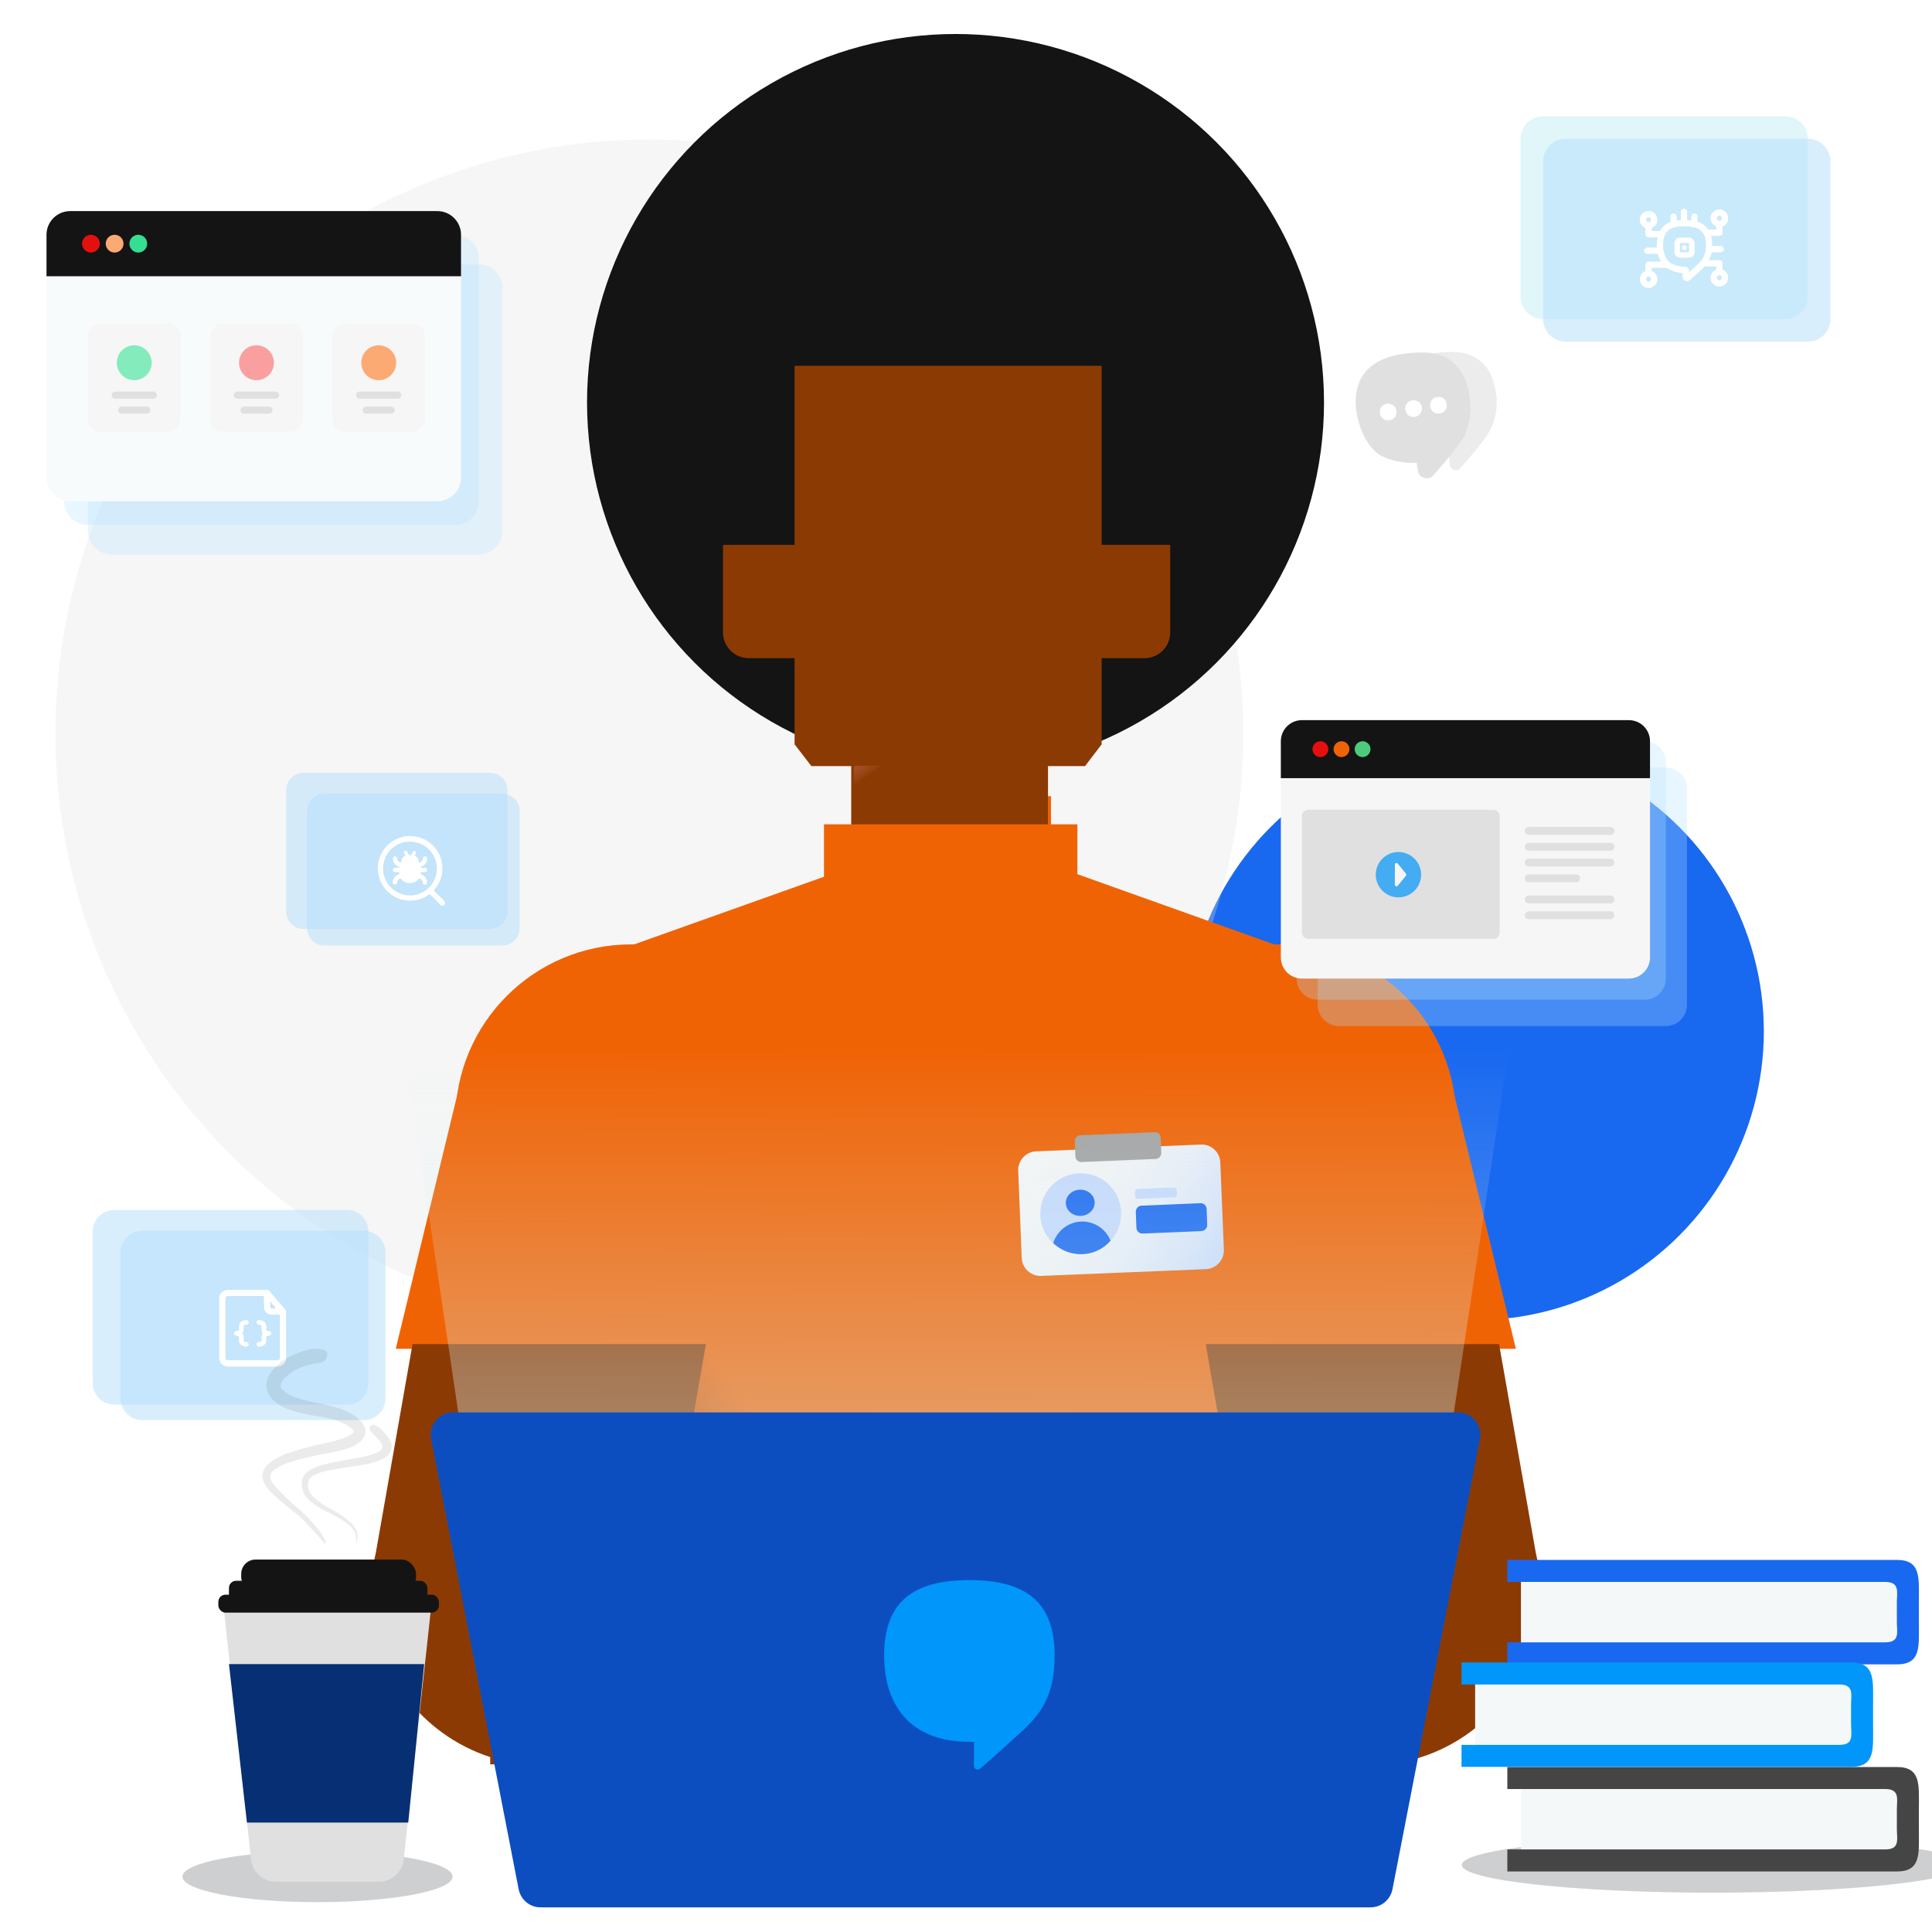 <svg width="1080" height="1080" viewBox="0 0 1080 1080" fill="none" xmlns="http://www.w3.org/2000/svg">
<g clip-path="url(#clip0_10272_1616)">
<g clip-path="url(#clip1_10272_1616)">
<circle cx="824.5" cy="576.5" r="161.5" fill="#1968F0"/>
<circle opacity="0.3" cx="363" cy="410" r="332" fill="#E0E0E0"/>
<circle cx="534.145" cy="224.988" r="205.988" fill="#141414"/>
<path d="M802.444 628.905C795.065 583.741 765.395 546.742 725.27 532.576L587.525 483.411V445.08H479.143V483.411L461.618 489.744L341.399 532.576C301.274 546.909 271.604 583.907 264.225 628.905L219.181 901.727H479.297H587.833H847.488L802.444 628.905Z" fill="#F06305"/>
<path d="M355.539 701.736V901.228L517.573 901.894L355.539 701.736Z" fill="url(#paint0_linear_10272_1616)"/>
<path fill-rule="evenodd" clip-rule="evenodd" d="M485.118 164.593H453.564L444.171 176.759V416.082L453.564 428.248H475.836V476.246H494.994H565.606H585.832V428.248H606.548L615.83 416.082V176.759L606.548 164.593H576.439H485.118Z" fill="#8C3A03"/>
<path d="M418.57 367.917H459.172V304.587H404.174V353.557C404.174 361.474 410.634 367.917 418.57 367.917Z" fill="#8C3A03"/>
<path d="M639.764 367.917H599.162V304.587H654.16V353.557C654.16 361.474 647.7 367.917 639.764 367.917Z" fill="#8C3A03"/>
<path d="M609.499 362.416H576.167V310.251H621.332V350.749C621.332 357.249 615.998 362.416 609.499 362.416Z" fill="#8C3A03"/>
<path d="M567.67 426.081H595.002V362.417H567.67V426.081Z" fill="url(#paint1_linear_10272_1616)"/>
<path d="M518.835 428.085H477.336V444.751H518.835V428.085Z" fill="url(#paint2_linear_10272_1616)"/>
<path d="M460.606 460.788H602.267V515.786H460.606V460.788Z" fill="#F06305"/>
<path d="M672.403 753.993L649.175 613.078L810.995 603.787L847.386 753.993H672.403Z" fill="#F06305"/>
<path d="M814.092 626.243C814.092 680.55 770.068 724.574 715.761 724.574C661.455 724.574 617.43 680.55 617.43 626.243C617.43 571.937 661.455 527.912 715.761 527.912C770.068 527.912 814.092 571.937 814.092 626.243Z" fill="#F06305"/>
<path fill-rule="evenodd" clip-rule="evenodd" d="M837.994 751.362L858.534 868.116C860.255 875.322 861.166 882.842 861.166 890.575C861.166 943.77 818.044 986.893 764.849 986.893C761.135 986.893 757.47 986.682 753.866 986.273H438.166V828.324H687.342L674.006 751.362H837.994Z" fill="#8C3A03"/>
<path d="M671.273 639.826L579.225 643.596C573.466 643.805 568.963 648.727 569.172 654.487L571.162 703.181C571.371 708.94 576.293 713.443 582.053 713.234L674.1 709.464C679.86 709.254 684.363 704.333 684.153 698.573L682.164 649.879C681.954 644.015 677.033 639.512 671.273 639.826Z" fill="url(#paint3_linear_10272_1616)"/>
<path d="M604.145 701.083C616.637 701.083 626.764 690.956 626.764 678.464C626.764 665.972 616.637 655.845 604.145 655.845C591.652 655.845 581.526 665.972 581.526 678.464C581.526 690.956 591.652 701.083 604.145 701.083Z" fill="#C5D9FB"/>
<path d="M604.164 679.696C608.614 679.515 612.087 676.088 611.921 672.043C611.756 667.997 608.015 664.866 603.565 665.048C599.115 665.229 595.642 668.656 595.808 672.701C595.973 676.747 599.714 679.878 604.164 679.696Z" fill="#1968F0"/>
<path d="M605.09 701.085C611.373 700.876 617.028 697.944 620.798 693.545C618.18 687.053 611.687 682.55 604.357 682.864C596.922 683.178 590.848 688.205 588.754 694.907C592.943 698.886 598.702 701.294 605.09 701.085Z" fill="#1968F0"/>
<path d="M671.482 688.205L638.81 689.567C636.925 689.672 635.25 688.206 635.25 686.216L634.936 677.524C634.831 675.639 636.297 673.964 638.287 673.964L670.959 672.602C672.844 672.498 674.519 673.964 674.519 675.953L674.833 684.645C674.938 686.53 673.367 688.101 671.482 688.205Z" fill="#1968F0"/>
<path d="M656.194 669.358L636.403 670.196C635.355 670.196 634.518 669.463 634.518 668.415L634.413 666.53C634.413 665.483 635.146 664.645 636.193 664.645L655.985 663.808C657.032 663.808 657.87 664.541 657.87 665.588L657.975 667.473C657.975 668.52 657.242 669.358 656.194 669.358Z" fill="#C5D9FB"/>
<path d="M645.605 632.913L603.864 634.622C602.085 634.729 600.83 636.224 600.83 637.933L601.144 646.477C601.249 648.292 602.713 649.574 604.387 649.574L646.128 647.865C647.906 647.758 649.161 646.263 649.161 644.554L648.848 636.01C648.848 634.195 647.383 632.807 645.605 632.913Z" fill="#A3A3A3"/>
<path d="M396.205 753.993L419.432 613.078L257.612 603.787L221.222 753.993H396.205Z" fill="#F06305"/>
<path d="M254.516 626.243C254.516 680.55 298.54 724.574 352.846 724.574C407.153 724.574 451.177 680.55 451.177 626.243C451.177 571.937 407.153 527.912 352.846 527.912C298.54 527.912 254.516 571.937 254.516 626.243Z" fill="#F06305"/>
<path fill-rule="evenodd" clip-rule="evenodd" d="M230.611 751.362L210.071 868.117C208.35 875.322 207.439 882.842 207.439 890.575C207.439 933.394 235.38 969.687 274.025 982.216V986.273H292.774C296.378 986.682 300.043 986.893 303.757 986.893C307.47 986.893 311.135 986.682 314.739 986.273H602.311V828.324H381.263L394.599 751.362H230.611Z" fill="#8C3A03"/>
<path d="M867.486 427.915L773.585 1047.89H294.499L202.514 427.915H867.486Z" fill="url(#paint4_linear_10272_1616)"/>
<path fill-rule="evenodd" clip-rule="evenodd" d="M400.424 789.565H253.164C245.425 789.565 239.582 796.671 241.003 804.25L289.964 1056.27C291.227 1062.11 296.281 1066.22 302.125 1066.22H351.464H716.868H766.207C772.05 1066.22 777.104 1062.11 778.368 1056.27L827.328 804.25C828.75 796.671 822.906 789.565 815.167 789.565H667.907H400.424Z" fill="#0C4EC0"/>
<path d="M541.899 883.304C510.879 883.304 494.24 895.007 494.24 925.464C494.24 952.677 508.341 973.687 541.899 973.687C542.745 973.687 544.438 973.687 544.438 973.687C544.438 977.635 544.438 982.711 544.438 987.082C544.438 988.21 545.284 989.197 546.553 989.197C547.54 989.197 547.822 988.774 548.668 988.069C554.59 982.993 572.074 967.059 572.074 967.059C580.816 958.74 589.558 948.87 589.558 925.464C589.558 895.007 572.92 883.304 541.899 883.304Z" fill="#0096FA"/>
<rect x="443.545" y="154.9" width="176.927" height="49.574" fill="#141414"/>
<path opacity="0.5" d="M67.361 700.129C67.361 693.451 72.775 688.037 79.453 688.037H203.396C210.074 688.037 215.488 693.451 215.488 700.129V781.751C215.488 788.429 210.074 793.843 203.396 793.843H79.453C72.775 793.843 67.361 788.429 67.361 781.751V700.129Z" fill="#B2DFFD"/>
<path opacity="0.5" d="M51.814 688.469C51.814 681.791 57.228 676.377 63.906 676.377H193.896C200.574 676.377 205.988 681.791 205.988 688.469V773.114C205.988 779.792 200.574 785.206 193.896 785.206H63.906C57.228 785.206 51.814 779.792 51.814 773.114V688.469Z" fill="#B2DFFD"/>
<path opacity="0.6" d="M834.215 211.477C831.092 202.879 824.096 197.549 814.591 196.873C810.636 196.623 806.347 196.811 802.11 197.384C801.725 197.436 801.34 197.488 800.954 197.54C809.793 199.09 816.788 204.42 819.527 213.071C823.348 223.928 822.88 234.973 818.529 243.406C816.686 247.185 813.969 250.297 811.586 252.973L810.253 254.722C810.253 254.722 810.253 254.722 809.92 255.159L810.597 260.166C810.857 262.092 812.554 263.039 814.48 262.779C815.251 262.675 815.584 262.238 816.302 261.748C818.686 259.073 822.069 255.086 825.119 251.536L826.451 249.787C828.783 246.726 831.5 243.613 833.009 240.271C837.412 232.224 837.932 221.564 834.215 211.477Z" fill="#E0E0E0"/>
<path d="M819.527 213.07C816.299 203.701 808.429 197.705 798.154 197.133C794.198 196.884 789.524 197.123 785.287 197.696C779.51 198.477 771.525 200.341 766.268 204.974C759.19 210.637 756.536 220.017 758.483 231.52C759.753 238.016 762.544 247.051 769.644 253.151C775.328 257.482 784.551 258.98 791.973 258.761L792.546 262.998C792.911 265.694 795.534 267.693 798.23 267.328L798.615 267.276C799.771 267.12 800.489 266.631 801.155 265.756C804.924 261.717 807.589 258.219 810.305 255.106L811.638 253.357C813.969 250.297 816.686 247.184 818.581 243.79C822.88 234.973 823.296 223.542 819.527 213.07ZM776.597 234.954C773.9 235.319 771.714 233.653 771.35 230.957C770.985 228.261 772.651 226.075 775.347 225.71C778.043 225.346 780.229 227.011 780.594 229.707C780.958 232.403 779.293 234.59 776.597 234.954ZM790.848 233.028C788.152 233.392 785.966 231.727 785.601 229.03C785.237 226.334 786.902 224.148 789.598 223.784C792.294 223.419 794.481 225.085 794.845 227.781C795.21 230.477 793.159 232.715 790.848 233.028ZM804.714 231.153C802.018 231.518 799.832 229.852 799.467 227.156C799.103 224.46 800.768 222.274 803.464 221.909C806.161 221.545 808.347 223.21 808.711 225.906C809.076 228.602 807.41 230.789 804.714 231.153Z" fill="#E0E0E0"/>
<path opacity="0.5" d="M850 77.6C850 70.641 855.641 65 862.6 65H998.05C1005.01 65 1010.65 70.641 1010.65 77.6V165.8C1010.65 172.759 1005.01 178.4 998.05 178.4H862.6C855.641 178.4 850 172.759 850 165.8V77.6Z" fill="#C3EEF4"/>
<path opacity="0.5" d="M862.6 90.2C862.6 83.241 868.241 77.6 875.2 77.6H1010.65C1017.61 77.6 1023.25 83.241 1023.25 90.2V178.4C1023.25 185.359 1017.61 191 1010.65 191H875.2C868.241 191 862.6 185.359 862.6 178.4V90.2Z" fill="#B2DFFD"/>
<path fill-rule="evenodd" clip-rule="evenodd" d="M964.25 151.458C963.839 151.129 963.378 150.866 962.885 150.679V147.179C962.885 146.715 962.701 146.27 962.373 145.942C962.044 145.613 961.599 145.429 961.135 145.429H955.351C956.04 144.031 956.529 142.544 956.804 141.01H961.914C962.378 141.01 962.823 140.826 963.151 140.498C963.48 140.169 963.664 139.724 963.664 139.26C963.664 138.796 963.48 138.351 963.151 138.023C962.823 137.695 962.378 137.51 961.914 137.51H957.101C957.14 135.888 957.005 134.265 956.699 132.671C956.646 132.391 956.576 132.111 956.506 131.84H961.135C961.599 131.84 962.044 131.656 962.373 131.328C962.701 130.999 962.885 130.554 962.885 130.09V126.546C963.379 126.358 963.84 126.092 964.25 125.759C965.001 125.144 965.552 124.32 965.834 123.391C966.116 122.463 966.117 121.471 965.836 120.542C965.555 119.614 965.005 118.789 964.256 118.172C963.506 117.556 962.591 117.175 961.625 117.079C960.335 116.954 959.048 117.344 958.043 118.163C957.039 118.982 956.398 120.165 956.261 121.454C956.149 122.528 956.395 123.609 956.959 124.53C957.524 125.451 958.377 126.16 959.385 126.546V128.296H954.905C953.459 126.219 951.353 124.693 948.929 123.965V121.069C948.929 120.605 948.745 120.16 948.416 119.832C948.088 119.503 947.643 119.319 947.179 119.319C946.715 119.319 946.27 119.503 945.941 119.832C945.613 120.16 945.429 120.605 945.429 121.069V123.291C944.668 123.186 943.889 123.108 943.101 123.064V118.365C943.101 117.901 942.917 117.456 942.589 117.128C942.261 116.8 941.816 116.615 941.351 116.615C940.887 116.615 940.442 116.8 940.114 117.128C939.786 117.456 939.601 117.901 939.601 118.365V123.046C938.917 123.046 938.195 123.15 937.463 123.256L937.274 123.283V121.069C937.274 120.605 937.09 120.16 936.761 119.832C936.433 119.503 935.988 119.319 935.524 119.319C935.06 119.319 934.615 119.503 934.286 119.832C933.958 120.16 933.774 120.605 933.774 121.069V124.149C933.01 124.414 932.277 124.761 931.586 125.181C930.031 126.164 928.763 127.541 927.911 129.171H923.318V127.421C924.116 127.127 924.823 126.625 925.365 125.969C925.98 125.218 926.359 124.302 926.453 123.336C926.548 122.37 926.354 121.398 925.896 120.542C925.438 119.686 924.737 118.985 923.88 118.528C923.024 118.071 922.052 117.878 921.086 117.973C920.12 118.068 919.204 118.448 918.454 119.064C917.703 119.68 917.153 120.504 916.871 121.433C916.589 122.362 916.589 123.353 916.87 124.282C917.152 125.211 917.703 126.035 918.453 126.651C918.865 126.981 919.326 127.247 919.818 127.439V130.939C919.818 131.403 920.002 131.848 920.33 132.176C920.658 132.505 921.104 132.689 921.568 132.689H926.616C926.262 134.265 926.109 135.879 926.161 137.493C926.161 137.773 926.161 138.053 926.205 138.368H920.815C920.351 138.368 919.906 138.552 919.578 138.88C919.25 139.208 919.065 139.654 919.065 140.118C919.065 140.582 919.25 141.027 919.578 141.355C919.906 141.683 920.351 141.868 920.815 141.868H926.721C927.086 143.404 927.676 144.878 928.471 146.243H921.568C921.104 146.243 920.658 146.427 920.33 146.755C920.002 147.083 919.818 147.529 919.818 147.993V151.493C918.788 151.892 917.923 152.626 917.362 153.577C916.801 154.528 916.576 155.64 916.723 156.734C916.871 157.828 917.382 158.841 918.175 159.609C918.968 160.377 919.997 160.856 921.095 160.969H921.585C922.514 160.966 923.423 160.7 924.207 160.202C924.99 159.703 925.616 158.992 926.012 158.152C926.408 157.312 926.557 156.377 926.443 155.455C926.328 154.533 925.955 153.663 925.365 152.945C924.823 152.289 924.116 151.788 923.318 151.493V149.743H931.289C931.402 149.756 931.517 149.756 931.63 149.743C934.337 151.441 937.427 152.434 940.616 152.63V154.8C940.616 155.428 940.865 156.029 941.308 156.474C941.751 156.918 942.352 157.169 942.979 157.171H943.198C943.684 157.127 944.145 156.934 944.519 156.62C945.919 155.421 947.756 153.829 949.559 152.149L950.329 151.44C951.204 150.653 952.079 149.839 952.866 148.973H959.385V150.723C958.386 151.1 957.537 151.792 956.967 152.696C956.397 153.599 956.137 154.663 956.226 155.728C956.346 156.941 956.911 158.066 957.813 158.886C958.716 159.706 959.89 160.161 961.109 160.164C961.269 160.173 961.43 160.173 961.59 160.164C962.556 160.068 963.471 159.687 964.221 159.071C964.97 158.454 965.52 157.629 965.801 156.7C966.082 155.772 966.081 154.78 965.799 153.852C965.517 152.923 964.966 152.099 964.215 151.484L964.25 151.458ZM961.266 120.596C961.451 120.614 961.63 120.667 961.794 120.755C961.958 120.842 962.103 120.96 962.22 121.104C962.344 121.25 962.436 121.421 962.49 121.605C962.544 121.788 962.559 121.981 962.535 122.171C962.506 122.509 962.354 122.823 962.11 123.057C961.865 123.29 961.543 123.427 961.205 123.44H960.995C960.623 123.404 960.28 123.222 960.042 122.933C959.804 122.644 959.69 122.273 959.726 121.9C959.762 121.528 959.945 121.185 960.234 120.947C960.522 120.709 960.894 120.596 961.266 120.631V120.596ZM920.483 121.918C920.6 121.774 920.745 121.655 920.909 121.568C921.072 121.481 921.252 121.427 921.436 121.41H921.576C921.897 121.415 922.205 121.529 922.451 121.734C922.744 121.967 922.933 122.307 922.976 122.679C923.012 123.051 922.898 123.422 922.661 123.711C922.545 123.857 922.401 123.976 922.237 124.064C922.073 124.151 921.893 124.204 921.708 124.219H921.655H921.498C921.196 124.208 920.907 124.098 920.675 123.904C920.533 123.788 920.414 123.644 920.327 123.482C920.24 123.32 920.186 123.142 920.168 122.959C920.134 122.584 920.247 122.211 920.483 121.918ZM922.976 156.209C922.949 156.476 922.846 156.731 922.679 156.941C922.512 157.152 922.288 157.311 922.034 157.398C921.78 157.486 921.506 157.499 921.244 157.436C920.983 157.373 920.745 157.236 920.559 157.042C920.373 156.848 920.246 156.605 920.193 156.341C920.141 156.078 920.165 155.804 920.263 155.554C920.36 155.304 920.528 155.086 920.745 154.928C920.962 154.77 921.221 154.677 921.489 154.66H921.708C922.08 154.7 922.422 154.885 922.659 155.175C922.897 155.464 923.011 155.836 922.976 156.209ZM947.966 148.789L947.17 149.515C946.129 150.486 945.079 151.423 944.116 152.271V151.195C944.116 150.924 944.063 150.656 943.959 150.405C943.855 150.154 943.703 149.927 943.512 149.735C943.32 149.543 943.092 149.391 942.842 149.287C942.591 149.184 942.323 149.13 942.051 149.13C938.945 149.13 934.614 148.063 932.715 146.085C930.335 143.609 929.74 139.96 929.661 137.335C929.583 134.71 929.976 130.291 933.476 128.156C935.226 127.089 937.965 126.511 941.299 126.511C943.161 126.508 945.02 126.69 946.846 127.054C948.445 127.299 949.927 128.037 951.086 129.165C952.245 130.293 953.024 131.754 953.313 133.345C953.995 136.845 953.881 141.728 951.501 145.123C950.454 146.465 949.269 147.693 947.966 148.789ZM962.22 156.148C962.045 156.363 961.811 156.522 961.546 156.605C961.282 156.688 960.998 156.691 960.732 156.613C960.466 156.535 960.228 156.381 960.049 156.169C959.87 155.957 959.758 155.697 959.726 155.421C959.708 155.237 959.727 155.051 959.781 154.873C959.835 154.696 959.923 154.531 960.041 154.388C960.159 154.245 960.304 154.127 960.468 154.04C960.631 153.953 960.811 153.899 960.995 153.882H961.205C961.506 153.897 961.794 154.007 962.028 154.196C962.171 154.314 962.29 154.459 962.377 154.622C962.464 154.786 962.518 154.966 962.535 155.15C962.565 155.511 962.452 155.869 962.22 156.148ZM944.108 132.829H939.19C938.35 132.829 937.544 133.163 936.95 133.757C936.356 134.351 936.023 135.157 936.023 135.997V140.914C936.032 141.748 936.37 142.545 936.963 143.131C937.556 143.718 938.356 144.047 939.19 144.047H944.108C944.948 144.047 945.753 143.713 946.347 143.119C946.941 142.525 947.275 141.719 947.275 140.879V135.997C947.275 135.157 946.941 134.351 946.347 133.757C945.753 133.163 944.948 132.829 944.108 132.829ZM944.213 140.914C944.213 140.942 944.202 140.969 944.182 140.988C944.162 141.008 944.136 141.019 944.108 141.019H939.19C939.162 141.019 939.136 141.008 939.116 140.988C939.096 140.969 939.085 140.942 939.085 140.914V135.997C939.085 135.969 939.096 135.942 939.116 135.922C939.136 135.903 939.162 135.892 939.19 135.892H944.108C944.136 135.892 944.162 135.903 944.182 135.922C944.202 135.942 944.213 135.969 944.213 135.997V140.914ZM941.087 137.118C941.267 137.056 941.459 137.032 941.649 137.047C941.996 137.074 942.319 137.232 942.555 137.487C942.791 137.742 942.922 138.077 942.922 138.425C942.922 138.773 942.791 139.107 942.555 139.363C942.319 139.618 941.996 139.775 941.649 139.803C941.459 139.818 941.267 139.794 941.087 139.731C940.907 139.669 940.741 139.57 940.601 139.441C940.461 139.311 940.349 139.154 940.273 138.979C940.196 138.804 940.157 138.616 940.157 138.425C940.157 138.234 940.196 138.045 940.273 137.871C940.349 137.696 940.461 137.539 940.601 137.409C940.741 137.28 940.907 137.181 941.087 137.118Z" fill="white"/>
<path opacity="0.5" d="M171.66 453.36C171.66 448.003 176.003 443.66 181.36 443.66H280.787C286.144 443.66 290.487 448.003 290.487 453.36V518.837C290.487 524.194 286.144 528.537 280.787 528.537H181.36C176.003 528.537 171.66 524.194 171.66 518.837V453.36Z" fill="#B2DFFD"/>
<path opacity="0.5" d="M160 441.7C160 436.343 164.343 432 169.7 432H273.977C279.334 432 283.677 436.343 283.677 441.7V509.602C283.677 514.959 279.334 519.302 273.977 519.302H169.7C164.343 519.302 160 514.959 160 509.602V441.7Z" fill="#B2DFFD"/>
<path fill-rule="evenodd" clip-rule="evenodd" d="M242.453 497.75L248.378 503.66L248.371 503.705C248.511 503.846 248.623 504.012 248.699 504.196C248.775 504.379 248.814 504.576 248.814 504.775C248.814 504.973 248.775 505.17 248.699 505.353C248.623 505.537 248.511 505.704 248.371 505.844C248.23 505.984 248.064 506.096 247.88 506.172C247.697 506.248 247.5 506.287 247.301 506.287C247.103 506.287 246.906 506.248 246.723 506.172C246.539 506.096 246.372 505.984 246.232 505.844L240.186 499.798C236.476 502.618 231.82 503.896 227.19 503.365C222.561 502.834 218.315 500.535 215.34 496.948C212.366 493.36 210.892 488.763 211.227 484.115C211.561 479.467 213.679 475.128 217.137 472.004C220.595 468.88 225.126 467.213 229.785 467.351C234.443 467.489 238.867 469.421 242.135 472.743C245.402 476.066 247.259 480.523 247.319 485.183C247.378 489.842 245.635 494.345 242.453 497.75ZM216.65 477.159C215.001 479.636 214.123 482.546 214.128 485.522V485.492C214.129 487.47 214.519 489.429 215.278 491.257C216.036 493.084 217.147 494.745 218.547 496.143C219.947 497.541 221.609 498.649 223.438 499.405C225.267 500.16 227.226 500.548 229.205 500.546C232.181 500.54 235.088 499.652 237.559 497.994C240.03 496.336 241.953 493.983 243.087 491.231C244.221 488.48 244.513 485.454 243.927 482.537C243.341 479.619 241.904 476.941 239.796 474.841C237.688 472.74 235.005 471.312 232.085 470.736C229.166 470.161 226.141 470.464 223.394 471.607C220.646 472.75 218.3 474.682 216.65 477.159ZM238.429 479.034C238.659 479.263 238.788 479.575 238.788 479.899C238.788 480.952 238.442 481.975 237.802 482.811C237.163 483.647 236.266 484.249 235.251 484.524V485.076H237.586C237.911 485.076 238.222 485.205 238.452 485.435C238.681 485.664 238.81 485.976 238.81 486.301C238.81 486.625 238.681 486.937 238.452 487.166C238.222 487.396 237.911 487.525 237.586 487.525H235.251V487.85C235.24 488.129 235.21 488.406 235.16 488.681C236.188 488.946 237.099 489.544 237.751 490.383C238.402 491.221 238.756 492.252 238.758 493.314C238.758 493.639 238.629 493.95 238.399 494.18C238.169 494.409 237.858 494.538 237.533 494.538C237.208 494.538 236.897 494.409 236.667 494.18C236.438 493.95 236.309 493.639 236.309 493.314C236.298 492.75 236.083 492.21 235.703 491.793C235.324 491.376 234.806 491.111 234.246 491.047C233.723 491.838 233.013 492.487 232.178 492.937C231.343 493.386 230.41 493.622 229.462 493.624H228.827C227.879 493.622 226.946 493.386 226.111 492.937C225.276 492.487 224.566 491.838 224.043 491.047C223.483 491.111 222.965 491.376 222.585 491.793C222.206 492.21 221.991 492.75 221.98 493.314C221.98 493.639 221.851 493.95 221.621 494.18C221.392 494.409 221.08 494.538 220.755 494.538C220.431 494.538 220.119 494.409 219.89 494.18C219.66 493.95 219.531 493.639 219.531 493.314C219.535 492.248 219.893 491.214 220.55 490.375C221.207 489.536 222.125 488.94 223.159 488.681C223.139 488.404 223.139 488.127 223.159 487.85V487.525H220.786C220.461 487.525 220.15 487.396 219.92 487.166C219.69 486.937 219.561 486.625 219.561 486.301C219.561 485.976 219.69 485.664 219.92 485.435C220.15 485.205 220.461 485.076 220.786 485.076H223.159V484.524C222.143 484.249 221.246 483.647 220.607 482.811C219.968 481.975 219.622 480.952 219.622 479.899C219.622 479.575 219.751 479.263 219.98 479.034C220.21 478.804 220.521 478.675 220.846 478.675C221.171 478.675 221.482 478.804 221.712 479.034C221.942 479.263 222.071 479.575 222.071 479.899C222.065 480.412 222.228 480.912 222.536 481.322C222.843 481.731 223.277 482.028 223.771 482.167C223.938 482.065 224.127 482.005 224.323 481.993V481.721C224.325 480.981 224.551 480.259 224.972 479.65C225.393 479.042 225.989 478.575 226.681 478.312L225.925 477.08C225.798 476.862 225.762 476.601 225.826 476.357C225.89 476.112 226.047 475.902 226.265 475.773C226.483 475.646 226.741 475.611 226.985 475.675C227.229 475.738 227.437 475.896 227.565 476.113L228.714 478.063H229.696L230.845 476.113C230.907 476.002 230.99 475.905 231.09 475.827C231.19 475.749 231.305 475.692 231.427 475.659C231.55 475.626 231.678 475.618 231.803 475.635C231.929 475.652 232.05 475.694 232.159 475.758C232.269 475.823 232.364 475.908 232.439 476.01C232.515 476.112 232.57 476.228 232.6 476.351C232.63 476.474 232.636 476.602 232.616 476.727C232.596 476.852 232.552 476.973 232.485 477.08L231.729 478.312C232.421 478.575 233.016 479.042 233.437 479.65C233.858 480.259 234.085 480.981 234.087 481.721V481.993C234.284 482.007 234.476 482.066 234.646 482.167C235.138 482.027 235.571 481.729 235.877 481.32C236.183 480.91 236.345 480.411 236.339 479.899C236.339 479.575 236.468 479.263 236.698 479.034C236.927 478.804 237.239 478.675 237.563 478.675C237.888 478.675 238.2 478.804 238.429 479.034Z" fill="white"/>
<path fill-rule="evenodd" clip-rule="evenodd" d="M159.9 733.115C159.904 733.077 159.904 733.04 159.9 733.002C159.875 732.861 159.838 732.722 159.787 732.588C159.729 732.465 159.656 732.349 159.571 732.242V732.199L150.494 721.584C150.39 721.465 150.271 721.36 150.14 721.273H150.079C149.96 721.205 149.832 721.153 149.699 721.118C149.668 721.114 149.636 721.114 149.604 721.118C149.478 721.083 149.347 721.065 149.215 721.066H127.389C126.104 721.066 124.872 721.576 123.963 722.485C123.054 723.394 122.544 724.626 122.544 725.911V759.164C122.569 760.434 123.09 761.643 123.996 762.532C124.901 763.422 126.12 763.921 127.389 763.923H155.115C156.399 763.921 157.63 763.41 158.538 762.502C159.447 761.593 159.958 760.362 159.96 759.078V733.27C159.945 733.217 159.924 733.164 159.9 733.115ZM151.634 731.387C151.481 731.385 151.335 731.323 151.227 731.215C151.119 731.107 151.057 730.961 151.055 730.808L150.995 727.483L154.372 731.448L151.634 731.387ZM156.462 759.026C156.462 759.395 156.316 759.749 156.055 760.009C155.794 760.27 155.44 760.417 155.071 760.417H127.389C127.021 760.417 126.667 760.27 126.406 760.009C126.145 759.749 125.999 759.395 125.999 759.026V725.825C125.999 725.456 126.145 725.102 126.406 724.841C126.667 724.581 127.021 724.434 127.389 724.434H147.479L147.6 730.895C147.62 731.941 148.046 732.938 148.787 733.676C149.528 734.414 150.527 734.835 151.573 734.851L156.479 734.963L156.462 759.026ZM136.199 743.427V741.147C136.199 740.991 136.735 740.508 137.719 740.508C138.063 740.508 138.392 740.371 138.635 740.128C138.878 739.885 139.015 739.556 139.015 739.212C139.015 738.869 138.878 738.539 138.635 738.296C138.392 738.053 138.063 737.917 137.719 737.917C135.413 737.917 133.608 739.333 133.608 741.147V743.427C133.608 743.591 133.064 744.066 132.088 744.066C131.744 744.066 131.415 744.203 131.172 744.446C130.929 744.689 130.792 745.018 130.792 745.362C130.792 745.706 130.929 746.035 131.172 746.278C131.415 746.521 131.744 746.657 132.088 746.657C133.064 746.657 133.608 747.133 133.608 747.288V749.577C133.608 751.382 135.413 752.816 137.754 752.816C138.097 752.816 138.427 752.679 138.67 752.436C138.913 752.193 139.049 751.864 139.049 751.52C139.049 751.177 138.913 750.847 138.67 750.604C138.427 750.361 138.097 750.225 137.754 750.225C136.769 750.225 136.234 749.75 136.234 749.594V747.288C136.219 746.566 135.929 745.876 135.422 745.362C135.918 744.84 136.196 744.148 136.199 743.427ZM148.81 743.427C148.81 743.591 149.354 744.066 150.33 744.066C150.673 744.066 151.003 744.203 151.246 744.446C151.489 744.689 151.625 745.018 151.625 745.362C151.625 745.706 151.489 746.035 151.246 746.278C151.003 746.521 150.673 746.657 150.33 746.657C149.354 746.657 148.81 747.133 148.81 747.288V749.577C148.81 751.382 147.004 752.799 144.698 752.799C144.355 752.799 144.025 752.662 143.782 752.419C143.539 752.176 143.403 751.847 143.403 751.503C143.403 751.159 143.539 750.83 143.782 750.587C144.025 750.344 144.355 750.207 144.698 750.207C145.683 750.207 146.218 749.732 146.218 749.577V747.288C146.233 746.566 146.523 745.876 147.03 745.362C146.521 744.845 146.231 744.152 146.218 743.427V741.147C146.218 740.991 145.683 740.508 144.698 740.508C144.355 740.508 144.025 740.371 143.782 740.128C143.539 739.885 143.403 739.556 143.403 739.212C143.403 738.869 143.539 738.539 143.782 738.296C144.025 738.053 144.355 737.917 144.698 737.917C147.004 737.917 148.81 739.333 148.81 741.147V743.427Z" fill="white"/>
<g opacity="0.2" filter="url(#filter0_f_10272_1616)">
<path d="M1098.14 1042.5C1098.14 1051.06 1035.24 1058 957.641 1058C880.045 1058 817.141 1051.06 817.141 1042.5C817.141 1033.94 880.045 1027 957.641 1027C1035.24 1027 1098.14 1033.94 1098.14 1042.5Z" fill="#0A0F1A"/>
</g>
<path d="M1042.6 928.095H850.221V875.727H1042.6C1048.94 875.727 1055.02 878.246 1059.51 882.73C1063.99 887.215 1066.51 893.297 1066.51 899.639V904.262C1066.49 910.591 1063.96 916.653 1059.48 921.12C1055 925.587 1048.93 928.095 1042.6 928.095Z" fill="#F5F8F9"/>
<path fill-rule="evenodd" clip-rule="evenodd" d="M1053.87 884.315H842.61V872H1060.36C1074.01 872 1072.67 882.028 1072.67 895.654V906.733C1072.67 920.497 1074.03 930.387 1060.36 930.387H842.61V918.072H1053.87C1062.27 918.072 1060.36 912.259 1060.36 906.733V895.654C1060.36 890.229 1062.21 884.315 1053.87 884.315Z" fill="#1968F0"/>
<path d="M1042.6 1043.86H850.221V991.495H1042.6C1048.94 991.495 1055.02 994.014 1059.51 998.499C1063.99 1002.98 1066.51 1009.07 1066.51 1015.41V1020.03C1066.49 1026.36 1063.96 1032.42 1059.48 1036.89C1055 1041.36 1048.93 1043.86 1042.6 1043.86Z" fill="#F5F8F9"/>
<path fill-rule="evenodd" clip-rule="evenodd" d="M1053.87 1000.08H842.61V987.769H1060.36C1074.01 987.769 1072.67 997.796 1072.67 1011.42V1022.5C1072.67 1036.27 1074.03 1046.16 1060.36 1046.16H842.61V1033.84H1053.87C1062.27 1033.84 1060.36 1028.03 1060.36 1022.5V1011.42C1060.36 1006 1062.21 1000.08 1053.87 1000.08Z" fill="#454545"/>
<path d="M1016.99 985.413H824.611V933.044H1016.99C1023.33 933.044 1029.41 935.564 1033.9 940.048C1038.38 944.533 1040.9 950.615 1040.9 956.957V961.58C1040.88 967.909 1038.35 973.97 1033.87 978.438C1029.39 982.905 1023.32 985.413 1016.99 985.413Z" fill="#F5F8F9"/>
<path fill-rule="evenodd" clip-rule="evenodd" d="M1028.26 941.633H817V929.318H1034.75C1048.4 929.318 1047.06 939.345 1047.06 952.972V964.051C1047.06 977.815 1048.42 987.705 1034.75 987.705H817V975.39H1028.26C1036.66 975.39 1034.75 969.577 1034.75 964.051V952.972C1034.75 947.547 1036.6 941.633 1028.26 941.633Z" fill="#0096FA"/>
<g opacity="0.2" filter="url(#filter1_f_10272_1616)">
<path d="M253 1049.05C253 1056.92 219.197 1063.31 177.5 1063.31C135.802 1063.31 102 1056.92 102 1049.05C102 1041.17 135.802 1034.78 177.5 1034.78C219.197 1034.78 253 1041.17 253 1049.05Z" fill="#0A0F1A"/>
</g>
<path opacity="0.08" d="M181.897 863.127C181.897 863.127 169.463 849.201 167.179 847.318C161.407 843.049 155.918 838.412 150.747 833.436C149.758 832.366 148.889 831.191 148.154 829.933C147.444 828.785 146.981 827.503 146.792 826.167C146.592 824.773 146.774 823.35 147.32 822.051C147.92 820.637 148.837 819.379 150 818.372C153.379 815.61 157.256 813.514 161.423 812.198C168.362 809.794 175.469 807.906 182.688 806.549C185.989 805.891 189.235 804.984 192.398 803.834C194.087 803.245 195.662 802.371 197.055 801.25C197.321 801.029 197.544 800.762 197.714 800.462C197.733 800.375 197.733 800.286 197.714 800.199C197.714 800.199 197.714 800.199 197.714 799.936C197.584 799.669 197.422 799.419 197.231 799.192C195.144 797.248 192.676 795.757 189.981 794.813C186.481 793.412 182.822 792.441 179.085 791.923C173.43 791.228 167.854 789.996 162.433 788.244C158.741 787.082 155.351 785.124 152.504 782.508C151.372 781.389 150.463 780.066 149.824 778.61C149.212 777.233 148.911 775.738 148.945 774.231C149.093 771.363 150.155 768.617 151.977 766.393C155.876 761.796 160.922 758.307 166.607 756.277C168.881 755.373 171.234 754.684 173.637 754.219L175.395 754C178.514 754 184.182 754 182.776 758.379C181.721 761.707 179.656 761.663 176.405 762.189L175.131 762.408C173.247 762.749 171.395 763.247 169.595 763.897C165.308 765.371 161.447 767.866 158.347 771.166C157.574 772.081 157.058 773.184 156.854 774.363C156.838 774.754 156.913 775.144 157.073 775.501C157.298 776.078 157.642 776.6 158.084 777.034C160.084 778.854 162.45 780.228 165.026 781.063C174.34 784.566 183.303 784.478 192.661 788.463C196.408 789.921 199.751 792.248 202.415 795.251C203.004 795.986 203.465 796.815 203.777 797.703C204.161 798.646 204.312 799.668 204.217 800.681C204.153 801.733 203.837 802.754 203.294 803.659C202.74 804.567 202.043 805.381 201.229 806.067C199.222 807.621 196.963 808.82 194.551 809.614C191.038 810.772 187.439 811.651 183.786 812.242C176.798 813.412 169.887 815.006 163.092 817.015C159.497 818.027 156.107 819.657 153.075 821.832C152.379 822.387 151.797 823.071 151.362 823.846C151.108 824.424 151.002 825.056 151.054 825.685C151.148 826.5 151.402 827.289 151.801 828.006C152.342 829.034 152.99 830.003 153.734 830.897C158.54 835.983 163.645 840.779 169.024 845.26C171.265 847.362 183.259 859.492 181.897 863.127Z" fill="black"/>
<path opacity="0.08" d="M198.922 862.665C198.922 862.665 198.922 861.961 199.142 861.873C199.351 860.041 199.062 858.186 198.306 856.505C197.517 854.941 196.424 853.55 195.092 852.412C191.714 849.828 188.068 847.615 184.217 845.812C180.158 843.967 176.367 841.584 172.945 838.728C171.395 837.361 170.176 835.661 169.379 833.755C168.586 831.678 168.417 829.415 168.895 827.243C169.128 826.029 169.692 824.902 170.524 823.987C171.376 823.044 172.371 822.242 173.474 821.611C176.098 820.207 178.896 819.157 181.795 818.486C188.487 816.858 195.004 815.934 202.004 814.57C204.737 814.065 207.419 813.314 210.017 812.326C210.888 811.984 211.715 811.54 212.483 811.006C212.962 810.698 213.356 810.274 213.627 809.774C213.829 809.429 213.906 809.025 213.848 808.63C213.704 807.872 213.404 807.153 212.967 806.518C211.999 805.094 210.876 803.781 209.621 802.602C208.256 801.282 205.526 799.081 207.111 797.145C208.696 795.209 211.954 797.893 213.319 799.169C214.897 800.656 216.273 802.343 217.414 804.186C218.187 805.394 218.669 806.764 218.823 808.19C218.954 809.503 218.677 810.824 218.03 811.974C217.372 813.06 216.485 813.991 215.433 814.702C214.309 815.425 213.114 816.03 211.866 816.506C209.005 817.529 206.058 818.295 203.061 818.795C196.324 819.983 189.588 820.731 182.896 822.183C180.344 822.664 177.87 823.493 175.543 824.647C174.754 825.032 174.038 825.554 173.43 826.187C172.977 826.658 172.644 827.232 172.461 827.859C172.02 829.442 172.02 831.116 172.461 832.699C173.034 834.226 173.936 835.608 175.103 836.748C178.223 839.523 181.685 841.889 185.405 843.788C189.334 845.808 192.989 848.322 196.28 851.268C197.672 852.636 198.753 854.287 199.45 856.109C200.066 858.011 200.066 860.059 199.45 861.961C199.45 861.961 198.922 862.753 198.922 862.665Z" fill="black"/>
<rect x="134.842" y="871.802" width="97.712" height="17.807" rx="8" fill="#141414"/>
<rect x="127.99" y="883.671" width="110.953" height="17.807" rx="4" fill="#141414"/>
<path fill-rule="evenodd" clip-rule="evenodd" d="M125.021 898.509L140.33 1039.44C141.102 1046.54 147.101 1051.93 154.248 1051.93H180.041H185.977H211.769C218.916 1051.93 224.915 1046.54 225.687 1039.44L240.996 898.509H185.977H180.041H125.021Z" fill="#E0E0E0"/>
<path fill-rule="evenodd" clip-rule="evenodd" d="M127.994 930.25L138.039 1018.83H179.765H185.35H228.217L237.121 930.25H185.35H179.765H127.994Z" fill="#072F73"/>
<rect x="122.057" y="891.433" width="123.281" height="10.045" rx="4" fill="#141414"/>
<path opacity="0.3" d="M724.843 426.156C724.843 419.644 730.122 414.364 736.635 414.364H919.414C925.927 414.364 931.207 419.644 931.207 426.156V547.027C931.207 553.539 925.927 558.819 919.414 558.819H736.635C730.122 558.819 724.843 553.539 724.843 547.027V426.156Z" fill="#B2DFFD"/>
<path opacity="0.3" d="M736.637 440.897C736.637 434.384 741.916 429.104 748.429 429.104H931.208C937.721 429.104 943.001 434.384 943.001 440.897V561.767C943.001 568.28 937.721 573.559 931.208 573.559H748.429C741.916 573.559 736.637 568.28 736.637 561.767V440.897Z" fill="#B2DFFD"/>
<path d="M716 414.364C716 407.851 721.28 402.572 727.792 402.572H910.572C917.084 402.572 922.364 407.851 922.364 414.364V535.234C922.364 541.747 917.084 547.027 910.572 547.027H727.792C721.28 547.027 716 541.747 716 535.234V414.364Z" fill="#F6F6F6"/>
<path d="M716 414.364C716 407.851 721.28 402.572 727.792 402.572H910.572C917.084 402.572 922.364 407.851 922.364 414.364V435H716V414.364Z" fill="#141414"/>
<path d="M742.533 418.786C742.533 421.228 740.553 423.208 738.111 423.208C735.668 423.208 733.688 421.228 733.688 418.786C733.688 416.344 735.668 414.364 738.111 414.364C740.553 414.364 742.533 416.344 742.533 418.786Z" fill="#E60F0F"/>
<path d="M754.325 418.786C754.325 421.228 752.345 423.208 749.903 423.208C747.461 423.208 745.481 421.228 745.481 418.786C745.481 416.344 747.461 414.364 749.903 414.364C752.345 414.364 754.325 416.344 754.325 418.786Z" fill="#F06305"/>
<path d="M766.116 418.786C766.116 421.228 764.136 423.208 761.694 423.208C759.251 423.208 757.272 421.228 757.272 418.786C757.272 416.344 759.251 414.364 761.694 414.364C764.136 414.364 766.116 416.344 766.116 418.786Z" fill="#4DCB7B"/>
<path d="M834.807 452.69H731.33C729.376 452.69 727.792 454.274 727.792 456.228V521.277C727.792 523.231 729.376 524.815 731.33 524.815H834.807C836.76 524.815 838.344 523.231 838.344 521.277V456.228C838.344 454.274 836.76 452.69 834.807 452.69Z" fill="#E0E0E0"/>
<path opacity="0.7" d="M781.728 476.275C779.221 476.278 776.771 477.023 774.688 478.418C772.605 479.812 770.982 481.793 770.024 484.11C769.067 486.426 768.817 488.975 769.308 491.433C769.799 493.891 771.007 496.149 772.78 497.921C774.554 499.692 776.813 500.899 779.271 501.387C781.73 501.875 784.278 501.623 786.594 500.663C788.91 499.703 790.889 498.078 792.282 495.994C793.674 493.91 794.417 491.459 794.417 488.952C794.414 485.589 793.075 482.364 790.696 479.987C788.317 477.61 785.091 476.275 781.728 476.275Z" fill="#0096FA"/>
<path d="M779.738 494.552C779.734 494.745 779.79 494.933 779.896 495.092C780.003 495.25 780.155 495.371 780.332 495.436C780.509 495.502 780.702 495.509 780.883 495.457C781.064 495.404 781.224 495.296 781.342 495.145L783.082 493.026L785.932 489.545C786.068 489.379 786.143 489.169 786.143 488.952C786.143 488.735 786.068 488.525 785.932 488.359L783.082 484.878L781.342 482.759C781.224 482.609 781.064 482.5 780.883 482.448C780.702 482.396 780.509 482.403 780.332 482.468C780.155 482.534 780.003 482.654 779.896 482.813C779.79 482.971 779.734 483.16 779.738 483.352V494.552Z" fill="#F6F6F6"/>
<path d="M907.033 452.689H849.251C847.297 452.689 845.713 454.273 845.713 456.227V519.905C845.713 521.858 847.297 523.442 849.251 523.442H907.033C908.987 523.442 910.57 521.858 910.57 519.905V456.227C910.57 454.273 908.987 452.689 907.033 452.689Z" fill="#F6F6F6"/>
<path fill-rule="evenodd" clip-rule="evenodd" d="M852.351 464.481C852.351 463.259 853.341 462.27 854.562 462.27H900.256C901.478 462.27 902.468 463.259 902.468 464.481C902.468 465.702 901.478 466.692 900.256 466.692H854.562C853.341 466.692 852.351 465.702 852.351 464.481Z" fill="#E0E0E0"/>
<path fill-rule="evenodd" clip-rule="evenodd" d="M852.351 473.323C852.351 472.102 853.341 471.112 854.562 471.112H900.256C901.478 471.112 902.468 472.102 902.468 473.323C902.468 474.544 901.478 475.534 900.256 475.534H854.562C853.341 475.534 852.351 474.544 852.351 473.323Z" fill="#E0E0E0"/>
<path fill-rule="evenodd" clip-rule="evenodd" d="M852.351 482.171C852.351 480.95 853.341 479.96 854.562 479.96H900.256C901.478 479.96 902.468 480.95 902.468 482.171C902.468 483.392 901.478 484.382 900.256 484.382H854.562C853.341 484.382 852.351 483.392 852.351 482.171Z" fill="#E0E0E0"/>
<path fill-rule="evenodd" clip-rule="evenodd" d="M852.351 502.806C852.351 501.585 853.341 500.595 854.562 500.595H900.256C901.478 500.595 902.468 501.585 902.468 502.806C902.468 504.027 901.478 505.017 900.256 505.017H854.562C853.341 505.017 852.351 504.027 852.351 502.806Z" fill="#E0E0E0"/>
<path fill-rule="evenodd" clip-rule="evenodd" d="M852.351 511.65C852.351 510.429 853.341 509.439 854.562 509.439H900.256C901.478 509.439 902.468 510.429 902.468 511.65C902.468 512.871 901.478 513.861 900.256 513.861H854.562C853.341 513.861 852.351 512.871 852.351 511.65Z" fill="#E0E0E0"/>
<path fill-rule="evenodd" clip-rule="evenodd" d="M852.351 491.014C852.351 489.792 853.341 488.802 854.562 488.802H881.094C882.315 488.802 883.305 489.792 883.305 491.014C883.305 492.235 882.315 493.225 881.094 493.225H854.562C853.341 493.225 852.351 492.235 852.351 491.014Z" fill="#E0E0E0"/>
<path opacity="0.3" d="M35.932 144.484C35.932 137.171 41.861 131.243 49.173 131.243H254.413C261.726 131.243 267.654 137.171 267.654 144.484V280.207C267.654 287.52 261.726 293.448 254.413 293.448H49.173C41.861 293.448 35.932 287.52 35.932 280.207V144.484Z" fill="#B2DFFD"/>
<path opacity="0.3" d="M49.173 161.036C49.173 153.723 55.101 147.794 62.414 147.794H267.654C274.967 147.794 280.895 153.723 280.895 161.036V296.759C280.895 304.072 274.967 310 267.654 310H62.414C55.101 310 49.173 304.072 49.173 296.759V161.036Z" fill="#B2DFFD"/>
<path d="M26 131.241C26 123.928 31.928 118 39.241 118H244.481C251.794 118 257.722 123.928 257.722 131.241V266.964C257.722 274.277 251.794 280.206 244.481 280.206H39.241C31.928 280.206 26 274.277 26 266.964V131.241Z" fill="#F8FBFB"/>
<path d="M26 131.241C26 123.928 31.928 118 39.241 118H244.481C251.794 118 257.722 123.928 257.722 131.241V154.413H26V131.241Z" fill="#141414"/>
<path d="M185.829 188.111L185.829 234.157C185.829 238.145 189.062 241.377 193.05 241.377L230.387 241.377C234.375 241.377 237.607 238.145 237.607 234.157L237.607 188.111C237.607 184.123 234.375 180.891 230.387 180.891L193.05 180.891C189.062 180.891 185.829 184.123 185.829 188.111Z" fill="#F6F6F6"/>
<path d="M211.703 212.527C217.089 212.527 221.455 208.161 221.455 202.776C221.455 197.39 217.089 193.025 211.703 193.025C206.318 193.025 201.952 197.39 201.952 202.776C201.952 208.161 206.318 212.527 211.703 212.527Z" fill="#FCAA73"/>
<path fill-rule="evenodd" clip-rule="evenodd" d="M199.05 220.881C199.05 219.786 199.937 218.899 201.032 218.899H222.395C223.489 218.899 224.376 219.786 224.376 220.881C224.376 221.975 223.489 222.862 222.395 222.862H201.032C199.937 222.862 199.05 221.975 199.05 220.881Z" fill="#E0E0E0"/>
<path fill-rule="evenodd" clip-rule="evenodd" d="M202.725 229.248C202.725 228.153 203.612 227.266 204.706 227.266H218.7C219.795 227.266 220.682 228.153 220.682 229.248C220.682 230.342 219.795 231.229 218.7 231.229H204.706C203.612 231.229 202.725 230.342 202.725 229.248Z" fill="#E0E0E0"/>
<path d="M117.501 188.114L117.501 234.16C117.501 238.147 120.734 241.38 124.722 241.38L162.059 241.38C166.047 241.38 169.279 238.147 169.279 234.16L169.279 188.114C169.279 184.126 166.047 180.893 162.059 180.893L124.722 180.893C120.734 180.893 117.501 184.126 117.501 188.114Z" fill="#F6F6F6"/>
<path d="M143.375 212.529C148.761 212.529 153.127 208.164 153.127 202.778C153.127 197.393 148.761 193.027 143.375 193.027C137.99 193.027 133.624 197.393 133.624 202.778C133.624 208.164 137.99 212.529 143.375 212.529Z" fill="#F99F9F"/>
<path fill-rule="evenodd" clip-rule="evenodd" d="M130.722 220.881C130.722 219.786 131.609 218.899 132.704 218.899H154.067C155.161 218.899 156.048 219.786 156.048 220.881C156.048 221.975 155.161 222.862 154.067 222.862H132.704C131.609 222.862 130.722 221.975 130.722 220.881Z" fill="#E0E0E0"/>
<path fill-rule="evenodd" clip-rule="evenodd" d="M134.397 229.248C134.397 228.154 135.284 227.267 136.378 227.267H150.372C151.467 227.267 152.354 228.154 152.354 229.248C152.354 230.343 151.467 231.23 150.372 231.23H136.378C135.284 231.23 134.397 230.343 134.397 229.248Z" fill="#E0E0E0"/>
<path d="M49.171 188.111L49.171 234.157C49.171 238.145 52.404 241.377 56.392 241.377L93.729 241.377C97.717 241.377 100.949 238.145 100.949 234.157L100.949 188.111C100.949 184.123 97.717 180.891 93.729 180.891L56.392 180.891C52.404 180.891 49.171 184.123 49.171 188.111Z" fill="#F6F6F6"/>
<path d="M75.045 212.527C80.431 212.527 84.796 208.161 84.796 202.776C84.796 197.39 80.431 193.025 75.045 193.025C69.66 193.025 65.294 197.39 65.294 202.776C65.294 208.161 69.66 212.527 75.045 212.527Z" fill="#84EBBC"/>
<path fill-rule="evenodd" clip-rule="evenodd" d="M62.392 220.881C62.392 219.786 63.279 218.899 64.374 218.899H85.737C86.831 218.899 87.718 219.786 87.718 220.881C87.718 221.975 86.831 222.862 85.737 222.862H64.374C63.279 222.862 62.392 221.975 62.392 220.881Z" fill="#E0E0E0"/>
<path fill-rule="evenodd" clip-rule="evenodd" d="M66.067 229.248C66.067 228.153 66.954 227.266 68.048 227.266H82.042C83.137 227.266 84.024 228.153 84.024 229.248C84.024 230.342 83.137 231.229 82.042 231.229H68.048C66.954 231.229 66.067 230.342 66.067 229.248Z" fill="#E0E0E0"/>
<path d="M55.793 136.208C55.793 138.951 53.57 141.174 50.828 141.174C48.085 141.174 45.862 138.951 45.862 136.208C45.862 133.466 48.085 131.243 50.828 131.243C53.57 131.243 55.793 133.466 55.793 136.208Z" fill="#E60F0F"/>
<path d="M69.034 136.208C69.034 138.951 66.811 141.174 64.069 141.174C61.326 141.174 59.103 138.951 59.103 136.208C59.103 133.466 61.326 131.243 64.069 131.243C66.811 131.243 69.034 133.466 69.034 136.208Z" fill="#FCAA73"/>
<path d="M82.275 136.208C82.275 138.951 80.052 141.174 77.309 141.174C74.567 141.174 72.344 138.951 72.344 136.208C72.344 133.466 74.567 131.243 77.309 131.243C80.052 131.243 82.275 133.466 82.275 136.208Z" fill="#35DE90"/>
</g>
</g>
<defs>
<filter id="filter0_f_10272_1616" x="803.141" y="1013" width="309" height="59" filterUnits="userSpaceOnUse" color-interpolation-filters="sRGB">
<feFlood flood-opacity="0" result="BackgroundImageFix"/>
<feBlend mode="normal" in="SourceGraphic" in2="BackgroundImageFix" result="shape"/>
<feGaussianBlur stdDeviation="7" result="effect1_foregroundBlur_10272_1616"/>
</filter>
<filter id="filter1_f_10272_1616" x="88" y="1020.78" width="179" height="56.536" filterUnits="userSpaceOnUse" color-interpolation-filters="sRGB">
<feFlood flood-opacity="0" result="BackgroundImageFix"/>
<feBlend mode="normal" in="SourceGraphic" in2="BackgroundImageFix" result="shape"/>
<feGaussianBlur stdDeviation="7" result="effect1_foregroundBlur_10272_1616"/>
</filter>
<linearGradient id="paint0_linear_10272_1616" x1="451.594" y1="787.646" x2="321.11" y2="892.674" gradientUnits="userSpaceOnUse">
<stop offset="0.145" stop-color="#F06305"/>
<stop offset="0.953" stop-color="#6C2C00"/>
</linearGradient>
<linearGradient id="paint1_linear_10272_1616" x1="555.735" y1="400.523" x2="629.011" y2="382.633" gradientUnits="userSpaceOnUse">
<stop offset="0.479" stop-color="#8C3A03"/>
</linearGradient>
<linearGradient id="paint2_linear_10272_1616" x1="515.629" y1="462.061" x2="479.741" y2="409.624" gradientUnits="userSpaceOnUse">
<stop offset="0.635" stop-color="#F89A9A" stop-opacity="0"/>
<stop offset="1" stop-color="#753103"/>
</linearGradient>
<linearGradient id="paint3_linear_10272_1616" x1="681.515" y1="713.219" x2="576.804" y2="643.155" gradientUnits="userSpaceOnUse">
<stop stop-color="#C5D9FB"/>
<stop offset="0.184" stop-color="#D9E4F9"/>
<stop offset="0.407" stop-color="#E9EEF7"/>
<stop offset="0.66" stop-color="#F2F3F5"/>
<stop offset="1" stop-color="#F5F5F5"/>
</linearGradient>
<linearGradient id="paint4_linear_10272_1616" x1="534.042" y1="1187.6" x2="535.003" y2="586.736" gradientUnits="userSpaceOnUse">
<stop offset="0.108" stop-color="#DAF2F4"/>
<stop offset="1" stop-color="#DAF2F4" stop-opacity="0"/>
</linearGradient>
<clipPath id="clip0_10272_1616">
<rect width="1080" height="1080" fill="white"/>
</clipPath>
<clipPath id="clip1_10272_1616">
<rect width="1080" height="1080" rx="8" fill="white"/>
</clipPath>
</defs>
</svg>
